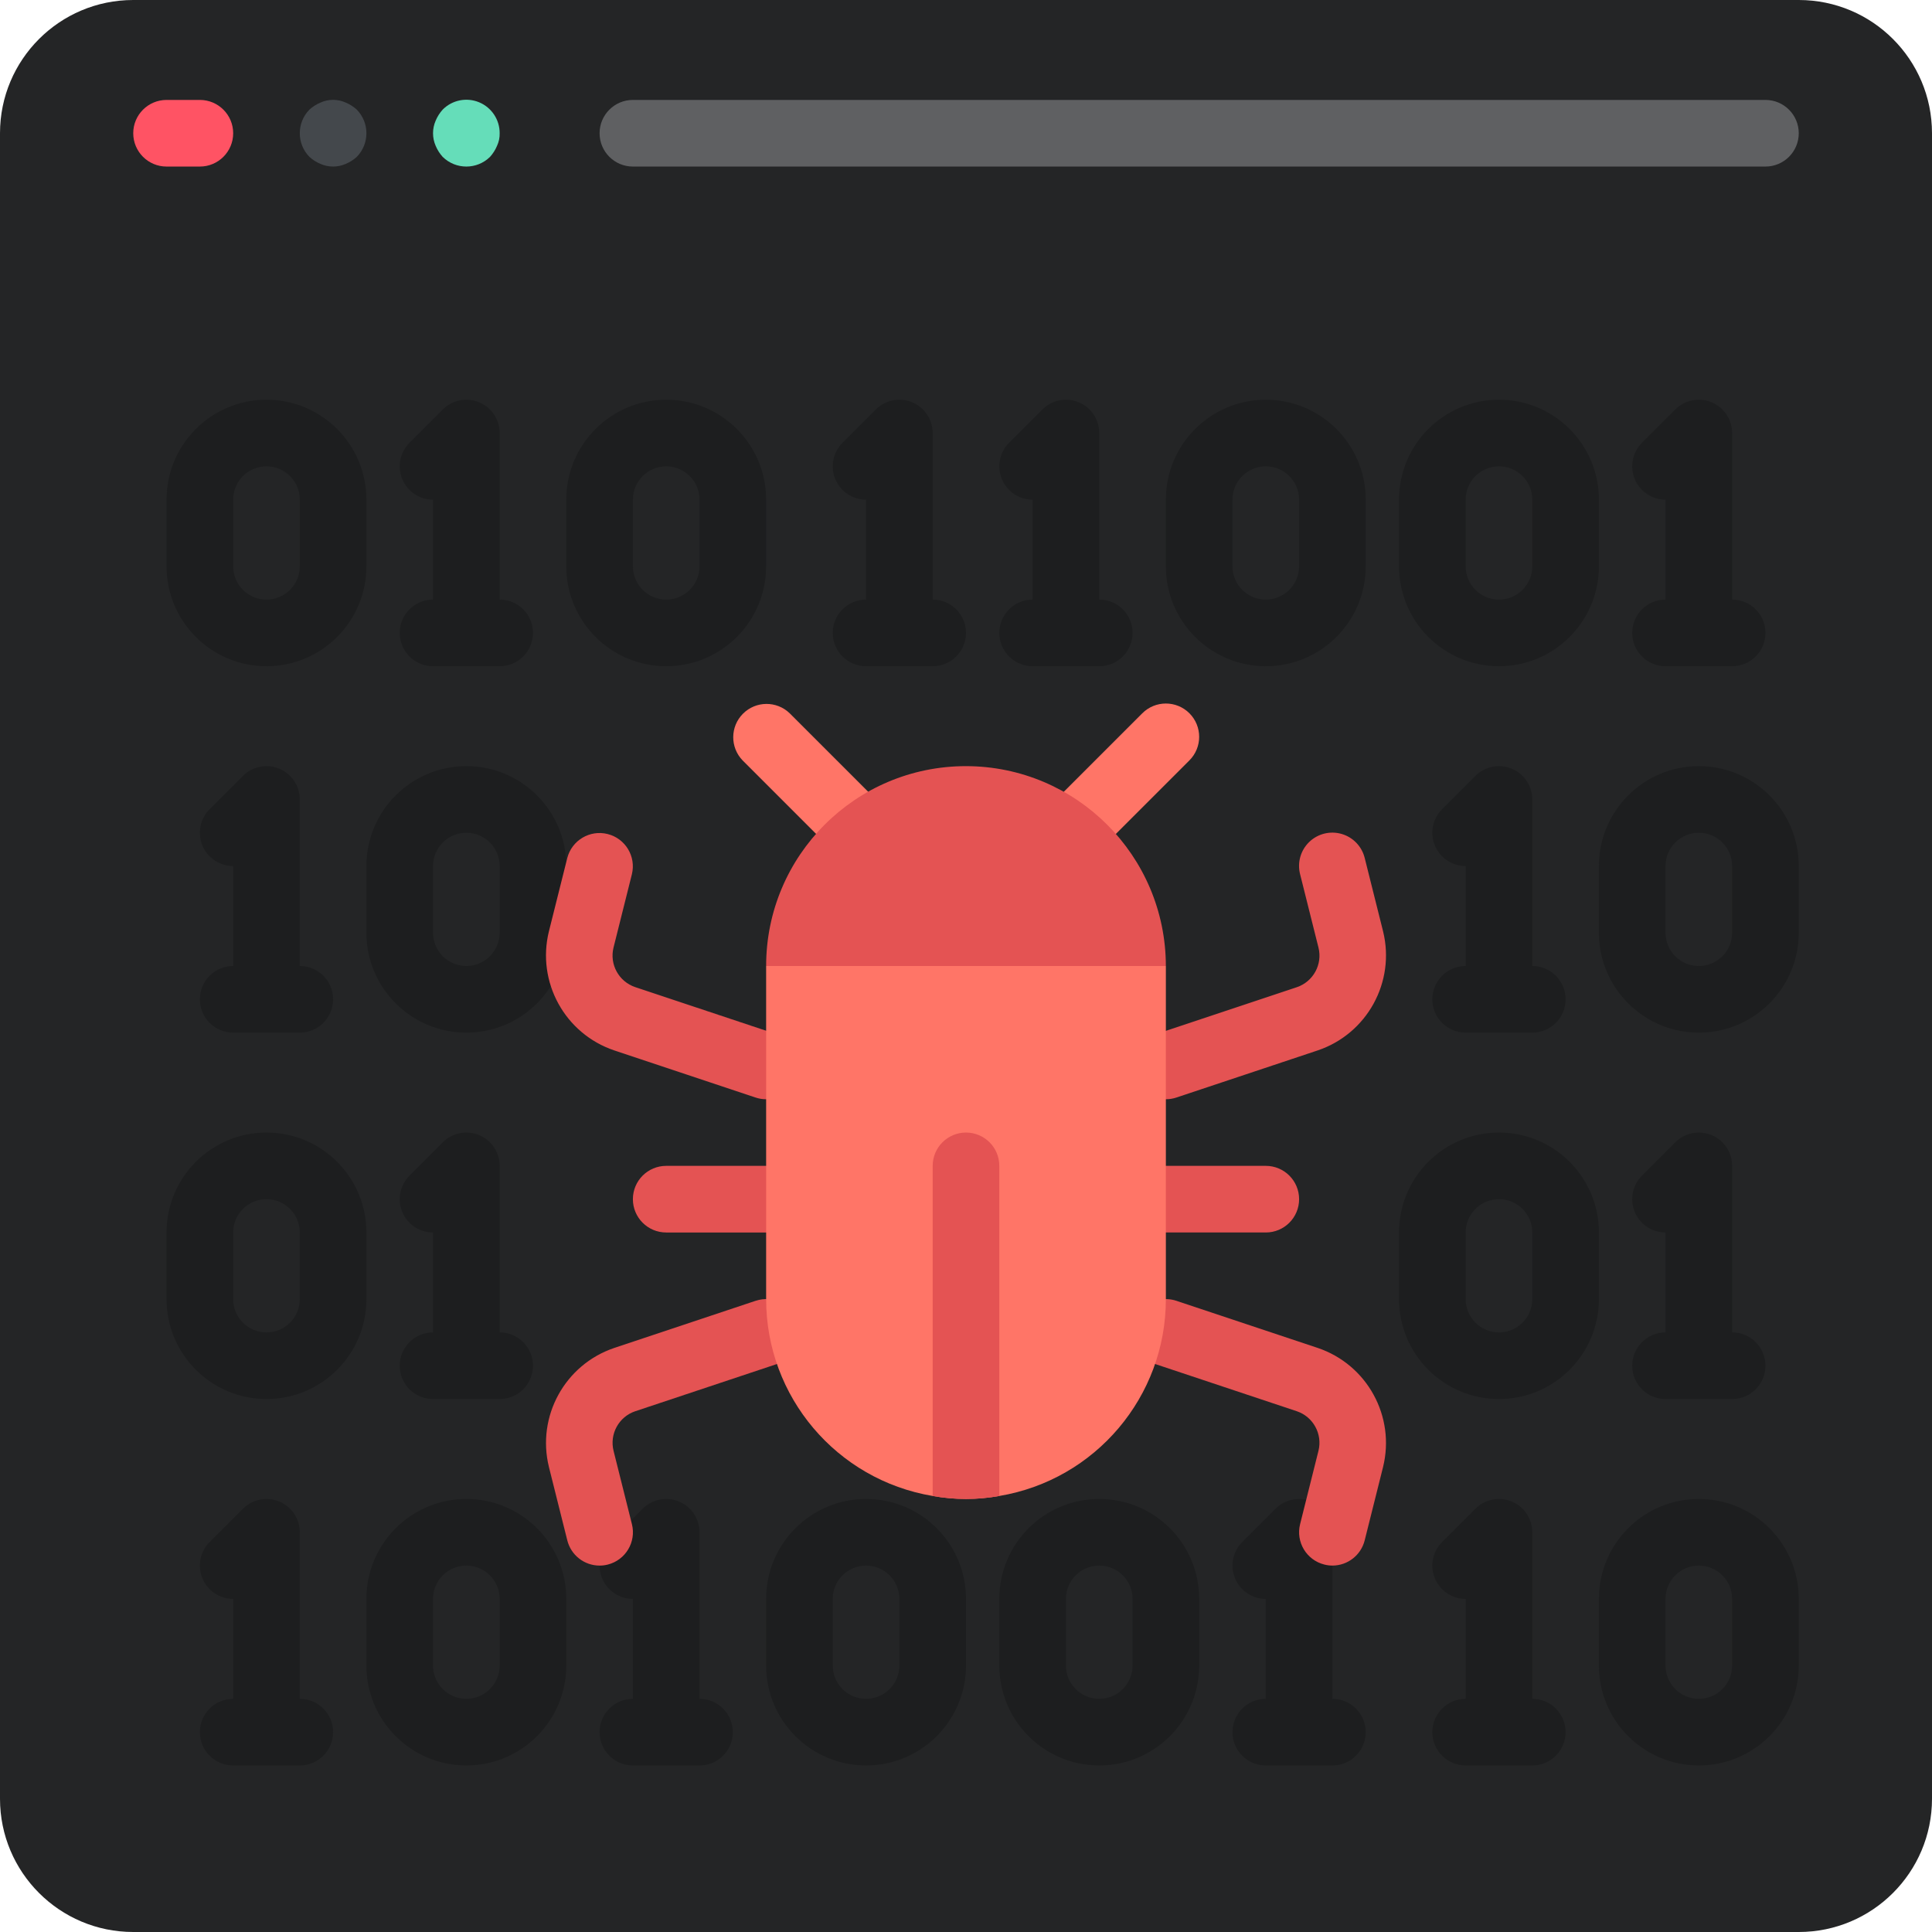 <?xml version="1.0"?>
<svg xmlns="http://www.w3.org/2000/svg" xmlns:xlink="http://www.w3.org/1999/xlink" version="1.1" id="Capa_1" x="0px" y="0px" viewBox="0 0 512 512" style="enable-background:new 0 0 512 512;" xml:space="preserve" width="512" height="512" class=""><g><g>
	<path style="fill:#242526" d="M512,52.966V476.69c0,19.501-15.809,35.31-35.31,35.31H35.31C15.809,512,0,496.191,0,476.69V52.966   H512z" data-original="#D1D4D1" class="" data-old_color="#D1D4D1"/>
	<path style="fill:#242526" d="M512,35.31v35.31H0V35.31C0,15.809,15.809,0,35.31,0H476.69C496.191,0,512,15.809,512,35.31z" data-original="#955BA5" class="" data-old_color="#955BA5"/>
	<path style="fill:#FF5364;" d="M52.966,26.483h-8.828c-4.875,0-8.828,3.952-8.828,8.828s3.952,8.828,8.828,8.828h8.828   c4.875,0,8.828-3.952,8.828-8.828S57.841,26.483,52.966,26.483z" data-original="#FF5364" class=""/>
	<path style="fill:#44484C;" d="M91.63,27.189c-2.131-0.972-4.578-0.972-6.709,0c-1.069,0.448-2.055,1.075-2.913,1.854   c-3.414,3.481-3.414,9.054,0,12.535c0.859,0.779,1.844,1.406,2.913,1.854c2.137,0.941,4.572,0.941,6.709,0   c1.069-0.448,2.055-1.075,2.913-1.854c3.414-3.481,3.414-9.054,0-12.535C93.685,28.264,92.7,27.637,91.63,27.189z" data-original="#F0C419" class=""/>
	<path style="fill:#65DDB9;" d="M117.319,29.043c-0.779,0.859-1.406,1.844-1.854,2.913c-0.942,2.137-0.942,4.572,0,6.709   c0.448,1.069,1.075,2.055,1.854,2.913c3.481,3.414,9.054,3.414,12.535,0c0.779-0.859,1.406-1.844,1.854-2.913   c0.495-1.047,0.737-2.196,0.706-3.354c0.021-3.586-2.13-6.829-5.442-8.204C123.659,25.731,119.844,26.496,117.319,29.043z" data-original="#65DDB9" class=""/>
	<path style="fill:#5F6062" d="M467.862,26.483H167.724c-4.875,0-8.828,3.952-8.828,8.828s3.952,8.828,8.828,8.828h300.138   c4.875,0,8.828-3.952,8.828-8.828S472.737,26.483,467.862,26.483z" data-original="#804169" class="" data-old_color="#804169"/>
	<g>
		<path style="fill:#1d1e1f" d="M70.621,176.552c14.626,0,26.483-11.857,26.483-26.483v-17.655    c0-14.626-11.857-26.483-26.483-26.483s-26.483,11.857-26.483,26.483v17.655C44.138,164.695,55.995,176.552,70.621,176.552z     M61.793,132.414c0-4.875,3.952-8.828,8.828-8.828s8.828,3.952,8.828,8.828v17.655c0,4.875-3.952,8.828-8.828,8.828    s-8.828-3.952-8.828-8.828V132.414z" data-original="#46B29D" class="active-path" data-old_color="#46B29D"/>
		<path style="fill:#1d1e1f" d="M123.586,203.034c-14.626,0-26.483,11.857-26.483,26.483v17.655    c0,14.626,11.857,26.483,26.483,26.483s26.483-11.857,26.483-26.483v-17.655C150.069,214.891,138.212,203.034,123.586,203.034z     M132.414,247.172c0,4.875-3.952,8.828-8.828,8.828c-4.875,0-8.828-3.952-8.828-8.828v-17.655c0-4.875,3.952-8.828,8.828-8.828    c4.875,0,8.828,3.952,8.828,8.828V247.172z" data-original="#46B29D" class="active-path" data-old_color="#46B29D"/>
		<path style="fill:#1d1e1f" d="M203.034,132.414c0-14.626-11.857-26.483-26.483-26.483c-14.626,0-26.483,11.857-26.483,26.483    v17.655c0,14.626,11.857,26.483,26.483,26.483c14.626,0,26.483-11.857,26.483-26.483V132.414z M185.379,150.069    c0,4.875-3.952,8.828-8.828,8.828s-8.828-3.952-8.828-8.828v-17.655c0-4.875,3.952-8.828,8.828-8.828s8.828,3.952,8.828,8.828    V150.069z" data-original="#46B29D" class="active-path" data-old_color="#46B29D"/>
		<path style="fill:#1d1e1f" d="M397.241,176.552c14.626,0,26.483-11.857,26.483-26.483v-17.655    c0-14.626-11.857-26.483-26.483-26.483c-14.626,0-26.483,11.857-26.483,26.483v17.655    C370.759,164.695,382.615,176.552,397.241,176.552z M388.414,132.414c0-4.875,3.952-8.828,8.828-8.828    c4.875,0,8.828,3.952,8.828,8.828v17.655c0,4.875-3.952,8.828-8.828,8.828c-4.875,0-8.828-3.952-8.828-8.828V132.414z" data-original="#46B29D" class="active-path" data-old_color="#46B29D"/>
		<path style="fill:#1d1e1f" d="M335.448,105.931c-14.626,0-26.483,11.857-26.483,26.483v17.655    c0,14.626,11.857,26.483,26.483,26.483s26.483-11.857,26.483-26.483v-17.655C361.931,117.788,350.074,105.931,335.448,105.931z     M344.276,150.069c0,4.875-3.952,8.828-8.828,8.828s-8.828-3.952-8.828-8.828v-17.655c0-4.875,3.952-8.828,8.828-8.828    s8.828,3.952,8.828,8.828V150.069z" data-original="#46B29D" class="active-path" data-old_color="#46B29D"/>
		<path style="fill:#1d1e1f" d="M450.207,203.034c-14.626,0-26.483,11.857-26.483,26.483v17.655    c0,14.626,11.857,26.483,26.483,26.483c14.626,0,26.483-11.857,26.483-26.483v-17.655    C476.69,214.891,464.833,203.034,450.207,203.034z M459.034,247.172c0,4.875-3.952,8.828-8.828,8.828    c-4.875,0-8.828-3.952-8.828-8.828v-17.655c0-4.875,3.952-8.828,8.828-8.828c4.875,0,8.828,3.952,8.828,8.828V247.172z" data-original="#46B29D" class="active-path" data-old_color="#46B29D"/>
		<path style="fill:#1d1e1f" d="M105.931,167.724c0,4.875,3.952,8.828,8.828,8.828h17.655c4.875,0,8.828-3.952,8.828-8.828    s-3.952-8.828-8.828-8.828v-44.138c-0.001-3.57-2.152-6.788-5.45-8.154c-3.298-1.366-7.094-0.611-9.619,1.913l-8.828,8.828    c-2.524,2.525-3.279,6.321-1.913,9.619c1.366,3.298,4.584,5.449,8.154,5.45v26.483    C109.883,158.897,105.931,162.849,105.931,167.724z" data-original="#46B29D" class="active-path" data-old_color="#46B29D"/>
		<path style="fill:#1d1e1f" d="M97.103,326.621c0-14.626-11.857-26.483-26.483-26.483s-26.483,11.857-26.483,26.483v17.655    c0,14.626,11.857,26.483,26.483,26.483s26.483-11.857,26.483-26.483V326.621z M79.448,344.276c0,4.875-3.952,8.828-8.828,8.828    s-8.828-3.952-8.828-8.828v-17.655c0-4.875,3.952-8.828,8.828-8.828s8.828,3.952,8.828,8.828V344.276z" data-original="#46B29D" class="active-path" data-old_color="#46B29D"/>
		<path style="fill:#1d1e1f" d="M123.586,397.241c-14.626,0-26.483,11.857-26.483,26.483v17.655    c0,14.626,11.857,26.483,26.483,26.483s26.483-11.857,26.483-26.483v-17.655C150.069,409.098,138.212,397.241,123.586,397.241z     M132.414,441.379c0,4.875-3.952,8.828-8.828,8.828c-4.875,0-8.828-3.952-8.828-8.828v-17.655c0-4.875,3.952-8.828,8.828-8.828    c4.875,0,8.828,3.952,8.828,8.828V441.379z" data-original="#46B29D" class="active-path" data-old_color="#46B29D"/>
		<path style="fill:#1d1e1f" d="M105.931,361.931c0,4.875,3.952,8.828,8.828,8.828h17.655c4.875,0,8.828-3.952,8.828-8.828    s-3.952-8.828-8.828-8.828v-44.138c-0.001-3.57-2.152-6.788-5.45-8.154c-3.298-1.366-7.094-0.611-9.619,1.913l-8.828,8.828    c-2.524,2.525-3.279,6.321-1.913,9.619c1.366,3.298,4.584,5.449,8.154,5.45v26.483    C109.883,353.103,105.931,357.056,105.931,361.931z" data-original="#46B29D" class="active-path" data-old_color="#46B29D"/>
		<path style="fill:#1d1e1f" d="M423.724,326.621c0-14.626-11.857-26.483-26.483-26.483c-14.626,0-26.483,11.857-26.483,26.483    v17.655c0,14.626,11.857,26.483,26.483,26.483c14.626,0,26.483-11.857,26.483-26.483V326.621z M406.069,344.276    c0,4.875-3.952,8.828-8.828,8.828c-4.875,0-8.828-3.952-8.828-8.828v-17.655c0-4.875,3.952-8.828,8.828-8.828    c4.875,0,8.828,3.952,8.828,8.828V344.276z" data-original="#46B29D" class="active-path" data-old_color="#46B29D"/>
		<path style="fill:#1d1e1f" d="M432.552,361.931c0,4.875,3.952,8.828,8.828,8.828h17.655c4.875,0,8.828-3.952,8.828-8.828    s-3.952-8.828-8.828-8.828v-44.138c-0.001-3.57-2.152-6.788-5.45-8.154c-3.298-1.366-7.094-0.611-9.619,1.913l-8.828,8.828    c-2.524,2.525-3.279,6.321-1.913,9.619c1.366,3.298,4.584,5.449,8.154,5.45v26.483    C436.504,353.103,432.552,357.056,432.552,361.931z" data-original="#46B29D" class="active-path" data-old_color="#46B29D"/>
		<path style="fill:#1d1e1f" d="M52.966,264.828c0,4.875,3.952,8.828,8.828,8.828h17.655c4.875,0,8.828-3.952,8.828-8.828    S84.324,256,79.448,256v-44.138c-0.001-3.57-2.152-6.788-5.45-8.154c-3.298-1.366-7.094-0.611-9.619,1.913l-8.828,8.828    c-2.524,2.525-3.279,6.321-1.913,9.619c1.366,3.298,4.584,5.449,8.154,5.45V256C56.918,256,52.966,259.952,52.966,264.828z" data-original="#46B29D" class="active-path" data-old_color="#46B29D"/>
		<path style="fill:#1d1e1f" d="M379.586,264.828c0,4.875,3.952,8.828,8.828,8.828h17.655c4.875,0,8.828-3.952,8.828-8.828    S410.944,256,406.069,256v-44.138c-0.001-3.57-2.152-6.788-5.45-8.154c-3.298-1.366-7.094-0.611-9.619,1.913l-8.828,8.828    c-2.524,2.525-3.279,6.321-1.913,9.619c1.366,3.298,4.584,5.449,8.154,5.45V256C383.538,256,379.586,259.952,379.586,264.828z" data-original="#46B29D" class="active-path" data-old_color="#46B29D"/>
		<path style="fill:#1d1e1f" d="M450.207,397.241c-14.626,0-26.483,11.857-26.483,26.483v17.655    c0,14.626,11.857,26.483,26.483,26.483c14.626,0,26.483-11.857,26.483-26.483v-17.655    C476.69,409.098,464.833,397.241,450.207,397.241z M459.034,441.379c0,4.875-3.952,8.828-8.828,8.828    c-4.875,0-8.828-3.952-8.828-8.828v-17.655c0-4.875,3.952-8.828,8.828-8.828c4.875,0,8.828,3.952,8.828,8.828V441.379z" data-original="#46B29D" class="active-path" data-old_color="#46B29D"/>
		<path style="fill:#1d1e1f" d="M291.31,397.241c-14.626,0-26.483,11.857-26.483,26.483v17.655    c0,14.626,11.857,26.483,26.483,26.483s26.483-11.857,26.483-26.483v-17.655C317.793,409.098,305.936,397.241,291.31,397.241z     M300.138,441.379c0,4.875-3.952,8.828-8.828,8.828s-8.828-3.952-8.828-8.828v-17.655c0-4.875,3.952-8.828,8.828-8.828    s8.828,3.952,8.828,8.828V441.379z" data-original="#46B29D" class="active-path" data-old_color="#46B29D"/>
		<path style="fill:#1d1e1f" d="M229.517,397.241c-14.626,0-26.483,11.857-26.483,26.483v17.655    c0,14.626,11.857,26.483,26.483,26.483S256,456.005,256,441.379v-17.655C256,409.098,244.143,397.241,229.517,397.241z     M238.345,441.379c0,4.875-3.952,8.828-8.828,8.828s-8.828-3.952-8.828-8.828v-17.655c0-4.875,3.952-8.828,8.828-8.828    s8.828,3.952,8.828,8.828V441.379z" data-original="#46B29D" class="active-path" data-old_color="#46B29D"/>
		<path style="fill:#1d1e1f" d="M406.069,450.207v-44.138c-0.001-3.57-2.152-6.788-5.45-8.154    c-3.298-1.366-7.094-0.611-9.619,1.913l-8.828,8.828c-2.524,2.525-3.279,6.321-1.913,9.619c1.366,3.298,4.584,5.449,8.154,5.45    v26.483c-4.875,0-8.828,3.952-8.828,8.828s3.952,8.828,8.828,8.828h17.655c4.875,0,8.828-3.952,8.828-8.828    S410.944,450.207,406.069,450.207z" data-original="#46B29D" class="active-path" data-old_color="#46B29D"/>
		<path style="fill:#1d1e1f" d="M79.448,450.207v-44.138c-0.001-3.57-2.152-6.788-5.45-8.154c-3.298-1.366-7.094-0.611-9.619,1.913    l-8.828,8.828c-2.524,2.525-3.279,6.321-1.913,9.619c1.366,3.298,4.584,5.449,8.154,5.45v26.483c-4.875,0-8.828,3.952-8.828,8.828    s3.952,8.828,8.828,8.828h17.655c4.875,0,8.828-3.952,8.828-8.828S84.324,450.207,79.448,450.207z" data-original="#46B29D" class="active-path" data-old_color="#46B29D"/>
		<path style="fill:#1d1e1f" d="M185.379,450.207v-44.138c-0.001-3.57-2.152-6.788-5.45-8.154    c-3.298-1.366-7.094-0.611-9.619,1.913l-8.828,8.828c-2.524,2.525-3.279,6.321-1.913,9.619c1.366,3.298,4.584,5.449,8.154,5.45    v26.483c-4.875,0-8.828,3.952-8.828,8.828s3.952,8.828,8.828,8.828h17.655c4.875,0,8.828-3.952,8.828-8.828    S190.255,450.207,185.379,450.207z" data-original="#46B29D" class="active-path" data-old_color="#46B29D"/>
		<path style="fill:#1d1e1f" d="M353.103,450.207v-44.138c-0.001-3.57-2.152-6.788-5.45-8.154    c-3.298-1.366-7.094-0.611-9.619,1.913l-8.828,8.828c-2.524,2.525-3.279,6.321-1.913,9.619c1.366,3.298,4.584,5.449,8.154,5.45    v26.483c-4.875,0-8.828,3.952-8.828,8.828s3.952,8.828,8.828,8.828h17.655c4.875,0,8.828-3.952,8.828-8.828    S357.979,450.207,353.103,450.207z" data-original="#46B29D" class="active-path" data-old_color="#46B29D"/>
		<path style="fill:#1d1e1f" d="M432.552,167.724c0,4.875,3.952,8.828,8.828,8.828h17.655c4.875,0,8.828-3.952,8.828-8.828    s-3.952-8.828-8.828-8.828v-44.138c-0.001-3.57-2.152-6.788-5.45-8.154c-3.298-1.366-7.094-0.611-9.619,1.913l-8.828,8.828    c-2.524,2.525-3.279,6.321-1.913,9.619c1.366,3.298,4.584,5.449,8.154,5.45v26.483    C436.504,158.897,432.552,162.849,432.552,167.724z" data-original="#46B29D" class="active-path" data-old_color="#46B29D"/>
		<path style="fill:#1d1e1f" d="M264.828,167.724c0,4.875,3.952,8.828,8.828,8.828h17.655c4.875,0,8.828-3.952,8.828-8.828    s-3.952-8.828-8.828-8.828v-44.138c-0.001-3.57-2.152-6.788-5.45-8.154c-3.298-1.366-7.094-0.611-9.619,1.913l-8.828,8.828    c-2.524,2.525-3.279,6.321-1.913,9.619c1.366,3.298,4.584,5.449,8.154,5.45v26.483    C268.78,158.897,264.828,162.849,264.828,167.724z" data-original="#46B29D" class="active-path" data-old_color="#46B29D"/>
		<path style="fill:#1d1e1f" d="M247.172,158.897v-44.138c-0.001-3.57-2.152-6.788-5.45-8.154    c-3.298-1.366-7.094-0.611-9.619,1.913l-8.828,8.828c-2.524,2.525-3.279,6.321-1.913,9.619c1.366,3.298,4.584,5.449,8.154,5.45    v26.483c-4.875,0-8.828,3.952-8.828,8.828s3.952,8.828,8.828,8.828h17.655c4.875,0,8.828-3.952,8.828-8.828    S252.048,158.897,247.172,158.897z" data-original="#46B29D" class="active-path" data-old_color="#46B29D"/>
	</g>
	<g>
		<path style="fill:#ff7567" d="M209.276,189.025c-3.464-3.345-8.97-3.298-12.375,0.108c-3.405,3.405-3.453,8.911-0.108,12.375    l25.423,25.423c3.464,3.345,8.97,3.298,12.375-0.108c3.405-3.405,3.453-8.911,0.108-12.375L209.276,189.025z" data-original="#7D6599" class="" data-old_color="#7D6599"/>
		<path style="fill:#ff7567" d="M315.207,189.025c-3.447-3.446-9.035-3.446-12.482,0l-25.423,25.423    c-2.295,2.216-3.215,5.499-2.407,8.585c0.808,3.086,3.218,5.497,6.305,6.305s6.368-0.112,8.585-2.407l25.423-25.423    C318.653,198.06,318.653,192.472,315.207,189.025z" data-original="#7D6599" class="" data-old_color="#7D6599"/>
	</g>
	<g>
		<path style="fill:#e45353" d="M162.781,278.369l37.464,12.491c2.996,0.997,6.296,0.319,8.657-1.777    c2.361-2.096,3.424-5.293,2.79-8.386s-2.872-5.612-5.868-6.609l-37.455-12.482c-4.375-1.458-6.891-6.039-5.773-10.514    l4.864-19.421c1.145-4.714-1.728-9.468-6.433-10.647c-4.705-1.179-9.48,1.66-10.693,6.357l-4.864,19.421    C142.159,260.224,149.683,273.944,162.781,278.369z" data-original="#3D324C" class="" data-old_color="#3D324C"/>
		<path style="fill:#e45353" d="M200.245,344.726l-37.455,12.491c-13.092,4.421-20.619,18.131-17.32,31.55l4.864,19.421    c0.974,3.938,4.506,6.706,8.563,6.709c0.726,0.003,1.45-0.086,2.154-0.265c4.729-1.185,7.602-5.979,6.418-10.708l-4.864-19.421    c-1.123-4.477,1.394-9.064,5.773-10.522l37.455-12.482c4.632-1.541,7.137-6.544,5.597-11.176    c-1.541-4.632-6.544-7.137-11.176-5.597H200.245z" data-original="#3D324C" class="" data-old_color="#3D324C"/>
		<path style="fill:#e45353" d="M203.034,308.966h-26.483c-4.875,0-8.828,3.952-8.828,8.828s3.952,8.828,8.828,8.828h26.483    c4.875,0,8.828-3.952,8.828-8.828S207.91,308.966,203.034,308.966z" data-original="#3D324C" class="" data-old_color="#3D324C"/>
		<path style="fill:#e45353" d="M308.966,291.31c0.948,0.001,1.89-0.151,2.79-0.45l37.455-12.491    c13.092-4.421,20.619-18.131,17.32-31.55l-4.864-19.421c-0.748-3.079-3.089-5.521-6.134-6.399    c-3.045-0.877-6.327-0.055-8.598,2.154c-2.272,2.209-3.185,5.467-2.393,8.535l4.864,19.421c1.123,4.477-1.394,9.064-5.773,10.522    l-37.455,12.482c-4.097,1.376-6.596,5.516-5.904,9.782C300.964,288.163,304.643,291.301,308.966,291.31z" data-original="#3D324C" class="" data-old_color="#3D324C"/>
		<path style="fill:#e45353" d="M349.219,357.217l-37.464-12.491c-2.996-0.997-6.296-0.319-8.657,1.777    c-2.361,2.096-3.424,5.293-2.79,8.386c0.635,3.093,2.872,5.612,5.868,6.609l37.455,12.482c4.375,1.458,6.891,6.039,5.773,10.514    l-4.864,19.421c-1.185,4.729,1.689,9.523,6.418,10.708c0.701,0.181,1.421,0.273,2.145,0.274c4.046-0.004,7.571-2.758,8.554-6.682    l4.864-19.421C369.838,375.371,362.317,361.646,349.219,357.217z" data-original="#3D324C" class="" data-old_color="#3D324C"/>
		<path style="fill:#e45353" d="M308.966,326.621h26.483c4.875,0,8.828-3.952,8.828-8.828s-3.952-8.828-8.828-8.828h-26.483    c-4.875,0-8.828,3.952-8.828,8.828S304.09,326.621,308.966,326.621z" data-original="#3D324C" class="" data-old_color="#3D324C"/>
	</g>
	<path style="fill:#ff7567" d="M308.966,256v88.276c0.01,25.839-18.655,47.901-44.138,52.171c-5.837,1.059-11.818,1.059-17.655,0   c-25.483-4.27-44.148-26.332-44.138-52.171V256H308.966z" data-original="#7D6599" class="" data-old_color="#7D6599"/>
	<g>
		<path style="fill:#e45353" d="M308.966,256H203.034c0-29.252,23.713-52.966,52.966-52.966    C285.234,203.078,308.922,226.766,308.966,256z" data-original="#3D324C" class="" data-old_color="#3D324C"/>
		<path style="fill:#e45353" d="M264.828,308.966v87.481c-5.837,1.059-11.818,1.059-17.655,0v-87.481    c0-4.875,3.952-8.828,8.828-8.828S264.828,304.09,264.828,308.966z" data-original="#3D324C" class="" data-old_color="#3D324C"/>
	</g>
</g></g> </svg>
